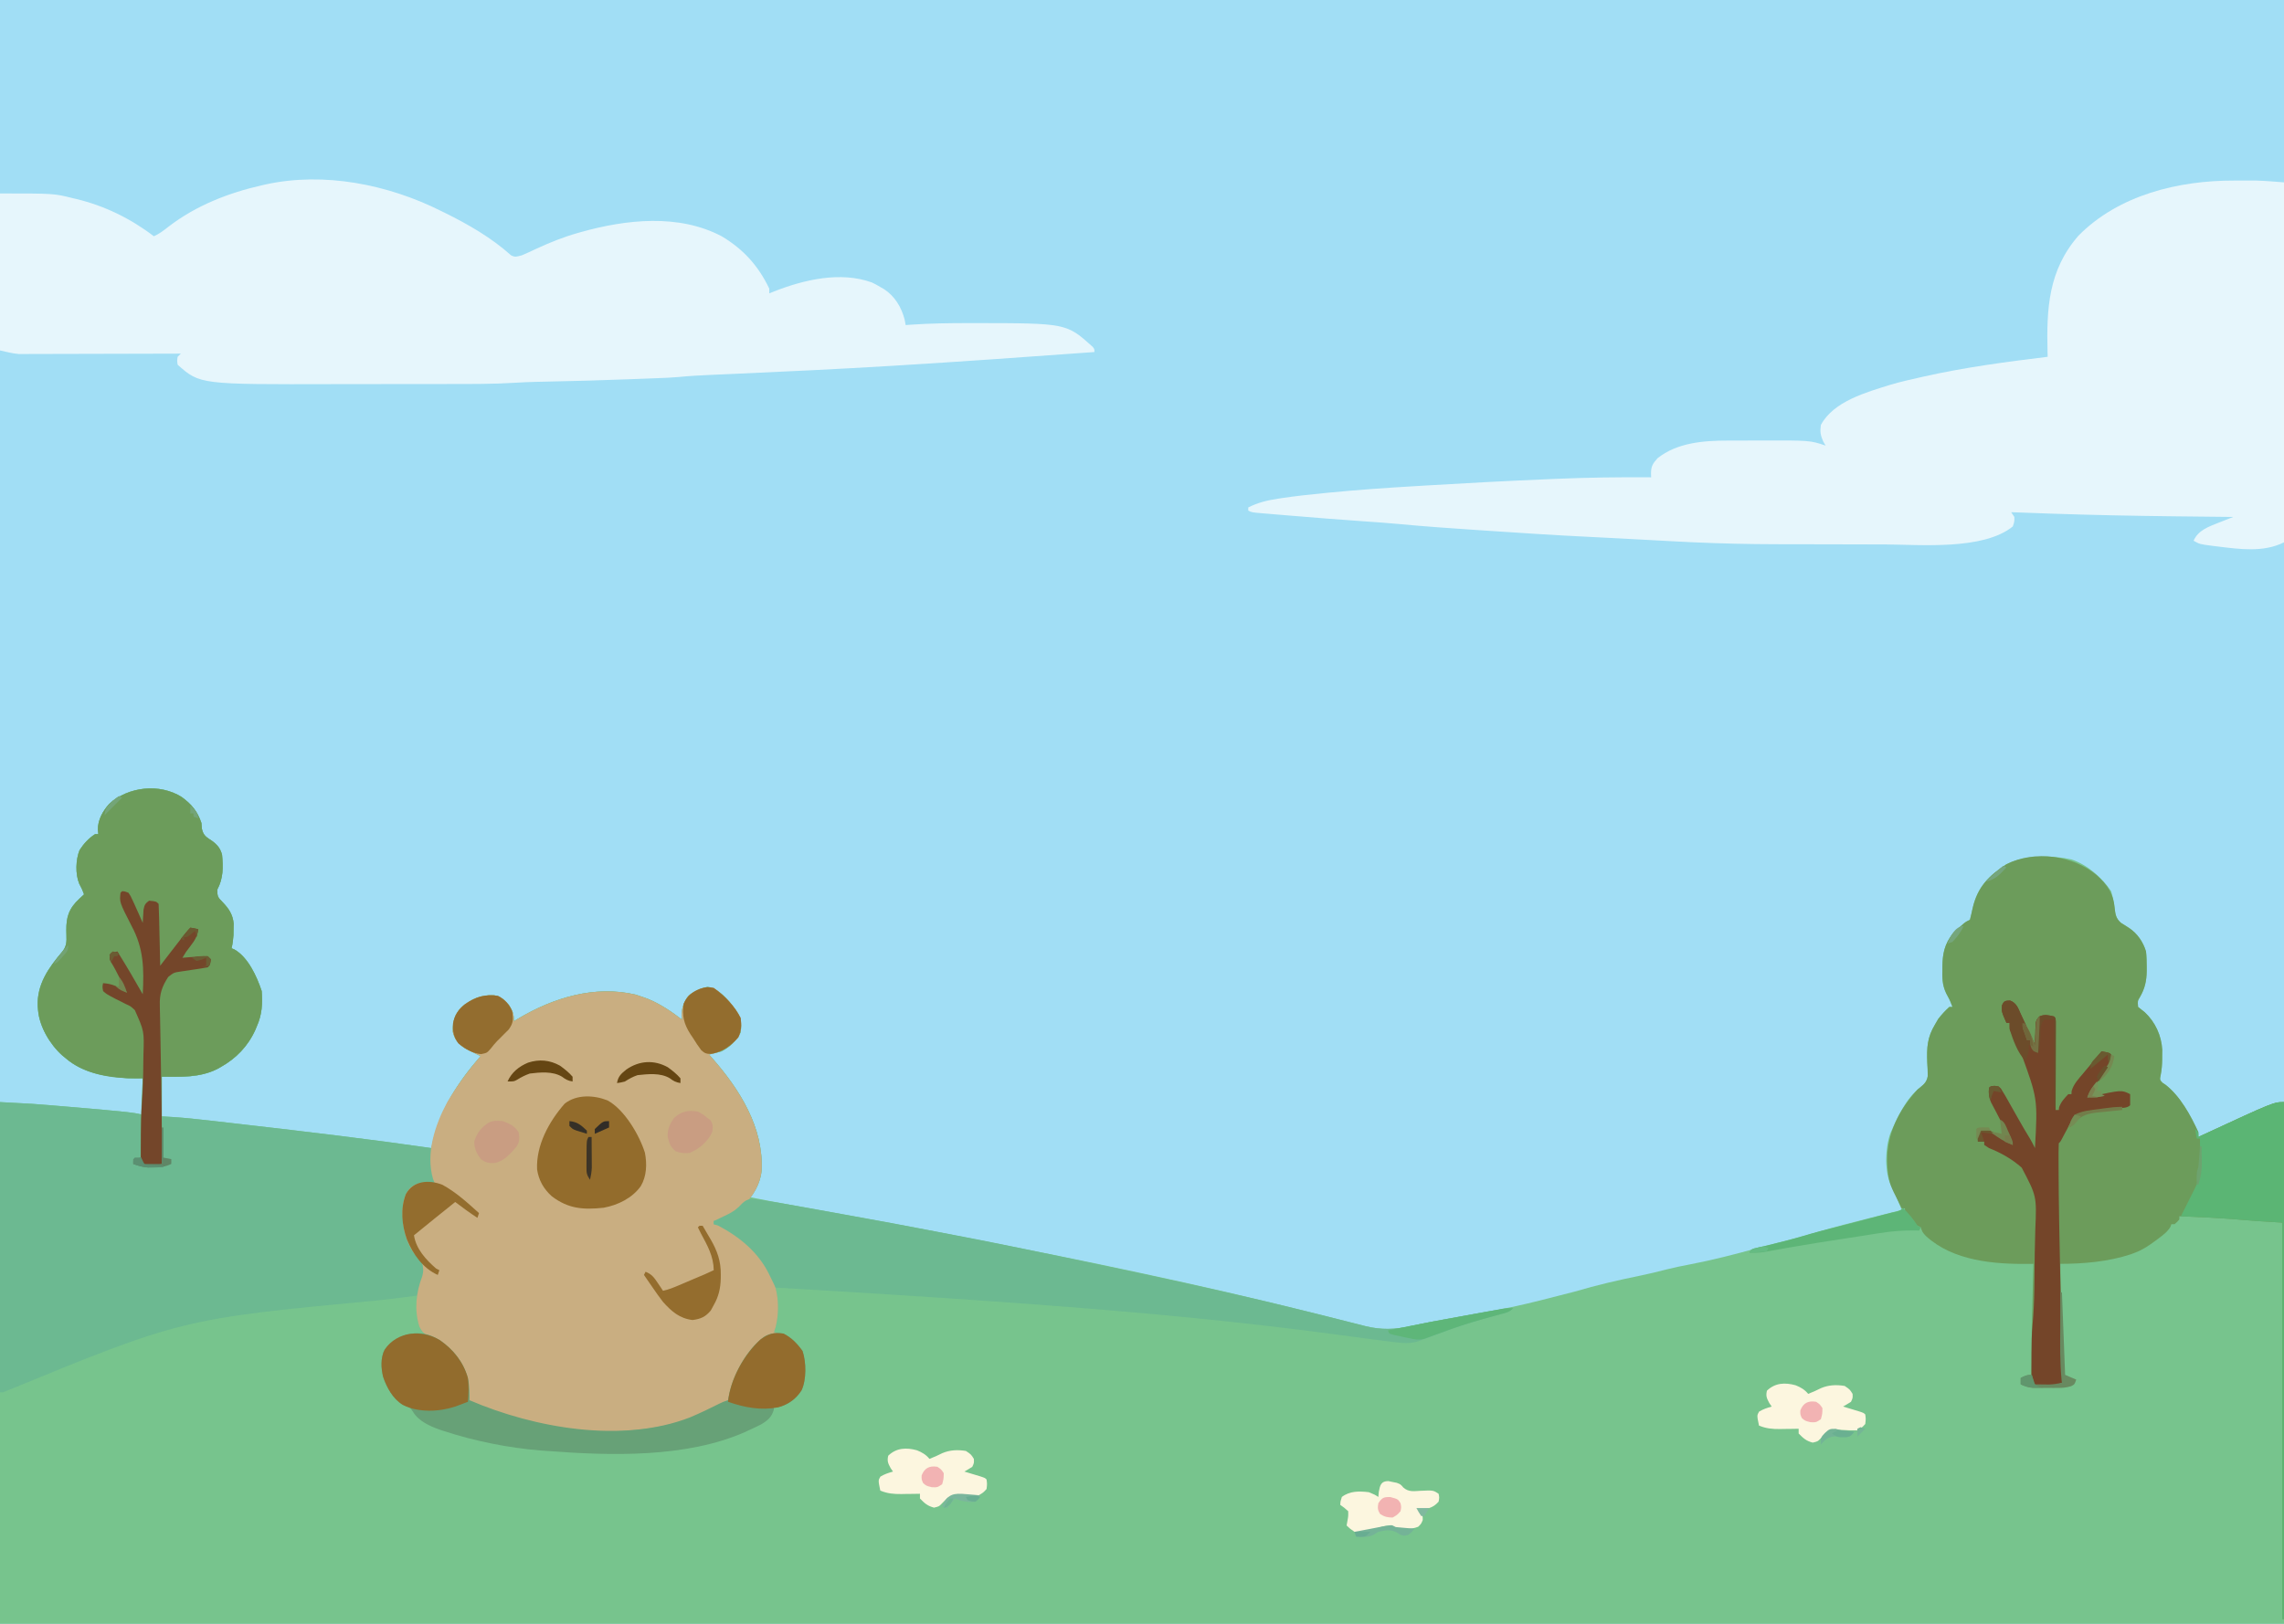 <?xml version="1.0" encoding="UTF-8"?>
<svg version="1.1" xmlns="http://www.w3.org/2000/svg" width="1440" height="1024">
<path d="M0 0 C475.2 0 950.4 0 1440 0 C1440 337.92 1440 675.84 1440 1024 C964.8 1024 489.6 1024 0 1024 C0 686.08 0 348.16 0 0 Z " fill="#A1DEF5" transform="translate(0,0)"/>
<path d="M0 0 C6.154 4.454 10.003 9.128 12.422 16.371 C12.525 17.609 12.628 18.846 12.734 20.121 C13.671 24.548 15.819 25.393 19.41 27.875 C22.605 30.251 24.404 32.576 25.422 36.371 C26.188 44.341 26.218 51.254 22.422 58.371 C22.422 62.901 22.764 63.184 25.734 66.246 C29.694 70.347 32.203 74.057 32.75 79.844 C32.724 81.028 32.698 82.213 32.672 83.434 C32.656 84.621 32.641 85.808 32.625 87.031 C32.449 89.92 32.081 92.56 31.422 95.371 C32.002 95.611 32.582 95.851 33.18 96.098 C41.909 101.055 47.37 113.216 50.422 122.371 C50.991 130.27 50.646 137.113 47.422 144.371 C46.929 145.57 46.929 145.57 46.426 146.793 C41.806 157.087 34.243 164.911 24.422 170.371 C23.726 170.76 23.03 171.15 22.312 171.551 C11.424 176.995 -0.717 176.593 -12.578 176.371 C-12.578 184.621 -12.578 192.871 -12.578 201.371 C-10.409 201.503 -8.239 201.635 -6.004 201.771 C1.769 202.274 9.493 203.078 17.23 203.973 C18.626 204.132 20.021 204.29 21.416 204.449 C25.129 204.872 28.842 205.3 32.555 205.73 C34.878 205.998 37.201 206.265 39.524 206.532 C78.872 211.055 118.219 215.71 157.422 221.371 C157.604 220.522 157.787 219.673 157.975 218.798 C162.735 197.311 174.062 179.835 188.422 163.371 C187.084 162.718 187.084 162.718 185.719 162.051 C184.548 161.455 183.378 160.86 182.172 160.246 C181.012 159.666 179.852 159.086 178.656 158.488 C174.439 155.727 171.987 152.856 170.855 147.879 C170.866 141.523 172.027 137.089 176.422 132.371 C182.912 127.154 188.268 124.884 196.625 124.961 C201.162 125.626 203.623 127.862 206.422 131.371 C208.786 135.184 209.422 136.845 209.422 141.371 C210.258 140.863 211.095 140.355 211.957 139.832 C234.135 126.62 260.313 118.475 286.234 124.621 C287.978 125.159 289.71 125.739 291.422 126.371 C292.19 126.65 292.958 126.928 293.75 127.215 C301.583 130.392 308.737 135.245 315.422 140.371 C315.339 139.381 315.257 138.391 315.172 137.371 C315.191 132.737 316.754 129.124 319.422 125.371 C323.323 122.266 326.616 120.74 331.484 119.746 C339.182 120.968 344.418 127.827 348.984 133.809 C352.481 138.712 353.124 142.36 352.422 148.371 C349.908 153.712 345.58 157.573 340.422 160.371 C337.771 161.167 335.128 161.771 332.422 162.371 C333.112 163.147 333.801 163.923 334.512 164.723 C351.792 184.462 366.856 208.301 365.614 235.378 C364.986 241.885 362.335 247.27 358.422 252.371 C367.148 254.165 375.909 255.75 384.676 257.332 C387.451 257.833 390.226 258.335 393 258.838 C400.886 260.266 408.771 261.693 416.658 263.117 C440.53 267.428 464.378 271.837 488.177 276.535 C492.398 277.367 496.621 278.192 500.844 279.016 C571.489 292.815 642.095 307.484 711.924 324.996 C715.6 325.918 719.277 326.835 722.955 327.752 C727.644 328.922 732.328 330.11 737.01 331.31 C739.142 331.845 741.274 332.38 743.406 332.914 C744.359 333.163 745.312 333.413 746.294 333.67 C756.105 336.096 764.979 335.823 774.785 333.609 C776.536 333.237 778.286 332.867 780.038 332.499 C780.927 332.31 781.817 332.121 782.733 331.926 C787.087 331.027 791.462 330.25 795.84 329.477 C797.61 329.161 799.38 328.846 801.15 328.531 C802.041 328.372 802.932 328.214 803.851 328.051 C841.441 321.365 841.441 321.365 878.387 311.844 C891.994 307.794 905.869 304.599 919.775 301.767 C925.222 300.651 930.593 299.332 935.974 297.932 C940.926 296.675 945.905 295.674 950.923 294.717 C965.378 291.96 979.489 288.274 993.676 284.385 C1000.715 282.479 1007.784 280.685 1014.853 278.893 C1020.709 277.392 1026.514 275.763 1032.305 274.027 C1042.785 270.899 1053.383 268.24 1063.984 265.559 C1065.979 265.052 1067.973 264.545 1069.967 264.037 C1074.784 262.812 1079.603 261.59 1084.422 260.371 C1083.627 258.437 1082.83 256.503 1082.031 254.57 C1081.587 253.494 1081.144 252.417 1080.687 251.307 C1079.439 248.282 1079.439 248.282 1077.672 245.184 C1073.504 235.806 1073.913 221.585 1077.254 212.062 C1081.629 201.982 1087.105 190.028 1095.997 183.153 C1098.688 180.946 1100.246 179.447 1100.821 175.93 C1100.833 173.017 1100.686 170.152 1100.484 167.246 C1100.15 157.985 1100.522 151.453 1105.422 143.371 C1106.082 142.237 1106.742 141.102 1107.422 139.934 C1109.583 137.165 1111.804 134.714 1114.422 132.371 C1115.082 132.371 1115.742 132.371 1116.422 132.371 C1115.554 130.058 1114.684 127.82 1113.438 125.682 C1110.273 120.157 1109.867 115.596 1110.047 109.309 C1110.048 108.449 1110.049 107.59 1110.051 106.705 C1110.159 98.861 1111.413 92.665 1116.422 86.371 C1123.93 79.117 1123.93 79.117 1127.422 77.371 C1128.077 74.871 1128.64 72.397 1129.172 69.871 C1132.303 56.627 1139.23 49.674 1150.422 42.371 C1161.885 36.567 1179.04 36.566 1191.484 39.371 C1201.344 42.653 1210.69 50.774 1216.422 59.371 C1217.411 62.894 1218.321 66.223 1218.641 69.871 C1219.087 73.938 1219.425 76.481 1222.562 79.281 C1224.315 80.433 1226.087 81.557 1227.875 82.652 C1233.055 86.148 1236.609 91.419 1238.422 97.371 C1238.783 100.582 1238.85 103.767 1238.859 106.996 C1238.865 108.333 1238.865 108.333 1238.871 109.697 C1238.761 115.989 1237.735 120.769 1234.516 126.277 C1233.113 128.568 1233.113 128.568 1233.422 132.371 C1234.814 133.492 1236.211 134.607 1237.629 135.695 C1244.237 141.871 1248.129 150.362 1248.652 159.309 C1248.648 160.663 1248.634 162.017 1248.609 163.371 C1248.609 164.044 1248.608 164.717 1248.607 165.41 C1248.578 168.781 1248.329 171.858 1247.699 175.176 C1247.067 178.312 1247.067 178.312 1248.758 180.129 C1249.431 180.58 1250.104 181.031 1250.797 181.496 C1260.017 188.705 1266.619 200.778 1271.422 211.371 C1271.422 212.361 1271.422 213.351 1271.422 214.371 C1272.322 213.953 1273.222 213.536 1274.15 213.105 C1318.909 192.371 1318.909 192.371 1325.422 192.371 C1325.422 300.941 1325.422 409.511 1325.422 521.371 C850.222 521.371 375.022 521.371 -114.578 521.371 C-114.578 412.801 -114.578 304.231 -114.578 192.371 C-92.698 193.523 -92.698 193.523 -83.891 194.273 C-82.897 194.356 -81.904 194.439 -80.88 194.524 C-78.814 194.696 -76.747 194.87 -74.681 195.046 C-71.582 195.308 -68.482 195.566 -65.383 195.822 C-55.857 196.618 -46.337 197.458 -36.828 198.438 C-36.048 198.517 -35.268 198.596 -34.464 198.677 C-31.062 199.038 -27.906 199.539 -24.578 200.371 C-24.578 192.781 -24.578 185.191 -24.578 177.371 C-27.548 177.371 -30.518 177.371 -33.578 177.371 C-48.101 176.262 -62.332 174.248 -73.578 164.371 C-74.452 163.654 -74.452 163.654 -75.344 162.922 C-83.076 156.008 -89.721 144.813 -90.578 134.371 C-90.681 133.157 -90.681 133.157 -90.785 131.918 C-91.353 118.213 -84.08 107.762 -75.469 97.754 C-72.546 94.07 -72.529 91.4 -72.695 86.824 C-72.971 78.444 -72.479 72.706 -66.754 66.344 C-65.075 64.624 -63.365 62.977 -61.578 61.371 C-62.896 57.928 -62.896 57.928 -64.617 54.68 C-67.149 48.597 -66.854 39.55 -64.41 33.461 C-61.771 29.397 -58.689 25.998 -54.578 23.371 C-53.918 23.371 -53.258 23.371 -52.578 23.371 C-52.733 21.948 -52.733 21.948 -52.891 20.496 C-52.853 14.29 -49.782 8.793 -45.676 4.281 C-33.673 -6.616 -13.915 -8.792 0 0 Z " fill="#77C48D" transform="translate(114.578,502.629)"/>
<path d="M0 0 C6.154 4.454 10.003 9.128 12.422 16.371 C12.525 17.609 12.628 18.846 12.734 20.121 C13.671 24.548 15.819 25.393 19.41 27.875 C22.605 30.251 24.404 32.576 25.422 36.371 C26.188 44.341 26.218 51.254 22.422 58.371 C22.422 62.901 22.764 63.184 25.734 66.246 C29.694 70.347 32.203 74.057 32.75 79.844 C32.724 81.028 32.698 82.213 32.672 83.434 C32.656 84.621 32.641 85.808 32.625 87.031 C32.449 89.92 32.081 92.56 31.422 95.371 C32.002 95.611 32.582 95.851 33.18 96.098 C41.909 101.055 47.37 113.216 50.422 122.371 C50.991 130.27 50.646 137.113 47.422 144.371 C46.929 145.57 46.929 145.57 46.426 146.793 C41.806 157.087 34.243 164.911 24.422 170.371 C23.726 170.76 23.03 171.15 22.312 171.551 C11.424 176.995 -0.717 176.593 -12.578 176.371 C-12.578 184.621 -12.578 192.871 -12.578 201.371 C-10.409 201.503 -8.239 201.635 -6.004 201.771 C1.769 202.274 9.493 203.078 17.23 203.973 C18.626 204.132 20.021 204.29 21.416 204.449 C25.129 204.872 28.842 205.3 32.555 205.73 C34.878 205.998 37.201 206.265 39.524 206.532 C78.872 211.055 118.219 215.71 157.422 221.371 C157.604 220.522 157.787 219.673 157.975 218.798 C162.735 197.311 174.062 179.835 188.422 163.371 C187.084 162.718 187.084 162.718 185.719 162.051 C184.548 161.455 183.378 160.86 182.172 160.246 C181.012 159.666 179.852 159.086 178.656 158.488 C174.439 155.727 171.987 152.856 170.855 147.879 C170.866 141.523 172.027 137.089 176.422 132.371 C182.912 127.154 188.268 124.884 196.625 124.961 C201.162 125.626 203.623 127.862 206.422 131.371 C208.786 135.184 209.422 136.845 209.422 141.371 C210.258 140.863 211.095 140.355 211.957 139.832 C234.135 126.62 260.313 118.475 286.234 124.621 C287.978 125.159 289.71 125.739 291.422 126.371 C292.19 126.65 292.958 126.928 293.75 127.215 C301.583 130.392 308.737 135.245 315.422 140.371 C315.339 139.381 315.257 138.391 315.172 137.371 C315.191 132.737 316.754 129.124 319.422 125.371 C323.323 122.266 326.616 120.74 331.484 119.746 C339.182 120.968 344.418 127.827 348.984 133.809 C352.481 138.712 353.124 142.36 352.422 148.371 C349.908 153.712 345.58 157.573 340.422 160.371 C337.771 161.167 335.128 161.771 332.422 162.371 C333.112 163.147 333.801 163.923 334.512 164.723 C351.802 184.473 366.863 208.31 365.597 235.4 C364.835 243.989 360.405 251.354 354.422 257.371 C342.146 267.371 342.146 267.371 335.422 267.371 C335.422 268.031 335.422 268.691 335.422 269.371 C336.13 269.464 336.837 269.557 337.566 269.652 C350.654 272.947 362.66 286.245 369.422 297.371 C375.916 308.466 377.556 321.835 374.422 334.371 C374.092 335.361 373.762 336.351 373.422 337.371 C374.412 337.701 375.402 338.031 376.422 338.371 C375.534 338.626 375.534 338.626 374.629 338.887 C373.839 339.129 373.049 339.371 372.234 339.621 C371.457 339.853 370.68 340.085 369.879 340.324 C364.181 342.752 360.886 347.015 357.547 352.059 C356.902 353.026 356.902 353.026 356.244 354.013 C350.996 362.189 347.486 371.179 344.422 380.371 C341.859 381.962 339.35 383.377 336.672 384.746 C335.901 385.145 335.129 385.543 334.334 385.954 C322.994 391.719 312.007 395.359 299.422 397.371 C298.162 397.577 296.903 397.784 295.605 397.996 C261.265 403.083 210.178 400.209 180.422 380.371 C180.156 377.605 180.156 377.605 180.172 374.121 C179.666 364.285 175.859 355.72 169.172 348.371 C165.507 345.081 161.243 342.86 156.875 340.633 C153.178 338.731 151.129 337.546 149.734 333.621 C147.752 327.312 148.216 320.906 148.422 314.371 C147.17 314.549 147.17 314.549 145.892 314.729 C138.384 315.764 130.874 316.67 123.336 317.449 C0.178 329.05 0.178 329.05 -112.578 375.371 C-113.238 375.371 -113.898 375.371 -114.578 375.371 C-114.578 314.981 -114.578 254.591 -114.578 192.371 C-92.698 193.523 -92.698 193.523 -83.891 194.273 C-82.897 194.356 -81.904 194.439 -80.88 194.524 C-78.814 194.696 -76.747 194.87 -74.681 195.046 C-71.582 195.308 -68.482 195.566 -65.383 195.822 C-55.857 196.618 -46.337 197.458 -36.828 198.438 C-36.048 198.517 -35.268 198.596 -34.464 198.677 C-31.062 199.038 -27.906 199.539 -24.578 200.371 C-24.578 192.781 -24.578 185.191 -24.578 177.371 C-27.548 177.371 -30.518 177.371 -33.578 177.371 C-48.101 176.262 -62.332 174.248 -73.578 164.371 C-74.452 163.654 -74.452 163.654 -75.344 162.922 C-83.076 156.008 -89.721 144.813 -90.578 134.371 C-90.681 133.157 -90.681 133.157 -90.785 131.918 C-91.353 118.213 -84.08 107.762 -75.469 97.754 C-72.546 94.07 -72.529 91.4 -72.695 86.824 C-72.971 78.444 -72.479 72.706 -66.754 66.344 C-65.075 64.624 -63.365 62.977 -61.578 61.371 C-62.896 57.928 -62.896 57.928 -64.617 54.68 C-67.149 48.597 -66.854 39.55 -64.41 33.461 C-61.771 29.397 -58.689 25.998 -54.578 23.371 C-53.918 23.371 -53.258 23.371 -52.578 23.371 C-52.733 21.948 -52.733 21.948 -52.891 20.496 C-52.853 14.29 -49.782 8.793 -45.676 4.281 C-33.673 -6.616 -13.915 -8.792 0 0 Z " fill="#6CB991" transform="translate(114.578,502.629)"/>
<path d="M0 0 C2.095 0.005 4.19 0 6.285 -0.006 C7.66 -0.006 9.035 -0.004 10.41 -0.002 C11.625 -0.001 12.841 -0 14.093 0.001 C19.859 0.176 25.611 0.688 31.363 1.13 C31.363 76.04 31.363 150.95 31.363 228.13 C18.388 234.618 3.563 232.473 -10.449 230.755 C-11.493 230.629 -12.537 230.503 -13.613 230.374 C-21.773 229.302 -21.773 229.302 -25.637 227.13 C-22.781 220.527 -16.198 218.272 -9.882 215.767 C-9.207 215.503 -8.532 215.238 -7.836 214.966 C-7.142 214.692 -6.449 214.418 -5.734 214.135 C-4.036 213.464 -2.336 212.797 -0.637 212.13 C-1.476 212.122 -2.316 212.114 -3.181 212.106 C-14.041 212 -24.901 211.882 -35.762 211.755 C-36.635 211.745 -37.508 211.735 -38.408 211.725 C-63.786 211.426 -89.147 210.935 -114.512 210.068 C-115.186 210.045 -115.861 210.022 -116.556 209.998 C-124.583 209.722 -132.61 209.434 -140.637 209.13 C-139.977 210.12 -139.317 211.11 -138.637 212.13 C-138.574 215.068 -138.574 215.068 -139.637 218.13 C-158.292 233.232 -197.751 229.577 -220.305 229.458 C-222.932 229.455 -225.56 229.454 -228.188 229.453 C-233.639 229.449 -239.09 229.434 -244.541 229.412 C-251.445 229.383 -258.349 229.372 -265.253 229.368 C-271.958 229.363 -278.662 229.348 -285.367 229.333 C-286.601 229.332 -287.834 229.33 -289.105 229.328 C-306.302 229.294 -323.457 228.895 -340.637 228.13 C-341.389 228.097 -342.141 228.063 -342.916 228.029 C-346.748 227.855 -350.577 227.657 -354.406 227.447 C-355.529 227.387 -356.651 227.328 -357.807 227.266 C-361.355 227.077 -364.902 226.885 -368.449 226.693 C-372.258 226.488 -376.067 226.284 -379.876 226.079 C-382.381 225.945 -384.887 225.81 -387.392 225.675 C-393.986 225.321 -400.58 224.98 -407.176 224.666 C-428.514 223.638 -449.825 222.231 -471.139 220.798 C-473.602 220.633 -476.064 220.468 -478.527 220.304 C-494.646 219.226 -510.749 218.101 -526.833 216.573 C-533.926 215.905 -541.032 215.42 -548.139 214.926 C-563.9 213.823 -579.651 212.595 -595.395 211.272 C-597.51 211.095 -599.625 210.919 -601.741 210.744 C-604.695 210.499 -607.648 210.249 -610.602 209.998 C-611.489 209.925 -612.377 209.852 -613.291 209.777 C-619.407 209.245 -619.407 209.245 -621.637 208.13 C-621.637 207.47 -621.637 206.81 -621.637 206.13 C-615.593 203.069 -609.566 201.613 -602.924 200.62 C-602.092 200.493 -601.261 200.366 -600.404 200.235 C-591.582 198.919 -582.732 197.962 -573.855 197.103 C-573.004 197.019 -572.152 196.935 -571.275 196.849 C-553.089 195.065 -534.884 193.794 -516.645 192.717 C-514.079 192.564 -511.513 192.41 -508.947 192.254 C-484.254 190.761 -459.554 189.467 -434.839 188.415 C-432.624 188.32 -430.409 188.223 -428.194 188.126 C-407.997 187.249 -387.85 186.973 -367.637 187.13 C-367.665 186.202 -367.693 185.274 -367.723 184.318 C-367.605 179.955 -366.515 178.419 -363.637 175.13 C-351.277 165.252 -334.595 163.979 -319.367 163.962 C-317.754 163.957 -317.754 163.957 -316.108 163.952 C-313.834 163.947 -311.561 163.945 -309.287 163.945 C-305.873 163.943 -302.459 163.925 -299.045 163.906 C-267.552 163.825 -267.552 163.825 -257.637 167.13 C-258.132 166.285 -258.627 165.439 -259.137 164.568 C-260.865 160.607 -261.237 158.408 -260.637 154.13 C-252.599 139.127 -231.849 133.489 -216.675 128.739 C-210.568 126.916 -204.353 125.523 -198.137 124.13 C-197.009 123.875 -197.009 123.875 -195.859 123.615 C-170.048 117.794 -143.88 114.34 -117.637 111.13 C-117.663 110.2 -117.689 109.269 -117.716 108.311 C-118.389 80.736 -117.258 56.605 -98.215 34.744 C-72.863 9.046 -35.116 -0.106 0 0 Z " fill="#E6F6FC" transform="translate(1408.637,113.87)"/>
<path d="M0 0 C0.762 0.374 1.524 0.747 2.309 1.132 C17.132 8.44 31.833 16.887 44.176 27.988 C46.764 29.424 48.177 28.724 51 28 C52.465 27.418 53.912 26.786 55.336 26.109 C56.145 25.732 56.954 25.355 57.787 24.966 C59.068 24.364 59.068 24.364 60.375 23.75 C68.781 19.899 77.092 16.533 86 14 C86.757 13.784 87.515 13.567 88.295 13.344 C116.777 5.368 149.884 1.694 177 16 C190.665 24.131 200.16 34.667 207 49 C207 49.99 207 50.98 207 52 C207.993 51.602 208.985 51.203 210.008 50.793 C228.798 43.387 251.936 37.955 271.688 45.125 C274.547 46.527 274.547 46.527 277 48 C278.152 48.652 278.152 48.652 279.328 49.316 C286.17 53.764 290.376 60.794 292.375 68.625 C292.581 69.739 292.788 70.853 293 72 C293.878 71.931 294.756 71.861 295.661 71.79 C308.064 70.905 320.443 70.757 332.875 70.75 C333.959 70.749 335.043 70.749 336.16 70.748 C394.317 70.805 394.317 70.805 410.695 85.523 C412 87 412 87 412 89 C369.867 92.065 327.73 95.071 285.562 97.625 C284.727 97.676 283.891 97.726 283.031 97.778 C250.476 99.745 217.904 101.309 185.323 102.745 C183.554 102.823 181.786 102.902 180.018 102.98 C176.759 103.125 173.499 103.266 170.239 103.404 C163.317 103.705 156.428 104.095 149.53 104.774 C145.037 105.175 140.535 105.332 136.027 105.5 C134.489 105.56 134.489 105.56 132.92 105.622 C129.593 105.751 126.265 105.876 122.938 106 C121.795 106.044 120.653 106.087 119.476 106.132 C101.273 106.825 83.069 107.365 64.856 107.697 C63.984 107.716 63.113 107.734 62.215 107.754 C61.536 107.768 60.858 107.782 60.159 107.797 C55.726 107.901 51.312 108.085 46.888 108.369 C33.097 109.229 19.301 109.164 5.488 109.168 C4.131 109.169 2.774 109.171 1.416 109.173 C-5.701 109.182 -12.818 109.186 -19.936 109.185 C-26.466 109.185 -32.997 109.195 -39.527 109.211 C-45.216 109.224 -50.906 109.229 -56.595 109.229 C-59.956 109.229 -63.317 109.232 -66.677 109.242 C-151.943 109.47 -151.943 109.47 -166 97 C-166.375 94.438 -166.375 94.438 -166 92 C-165.34 91.34 -164.68 90.68 -164 90 C-165.295 90.004 -166.591 90.009 -167.926 90.013 C-180.152 90.054 -192.378 90.084 -204.605 90.104 C-210.89 90.114 -217.175 90.128 -223.46 90.151 C-229.529 90.173 -235.598 90.185 -241.667 90.19 C-243.979 90.193 -246.291 90.201 -248.603 90.211 C-251.849 90.226 -255.094 90.228 -258.34 90.227 C-259.289 90.234 -260.239 90.241 -261.217 90.249 C-262.561 90.245 -262.561 90.245 -263.932 90.241 C-264.698 90.242 -265.464 90.244 -266.253 90.246 C-270.224 89.89 -274.108 88.865 -278 88 C-278 55.33 -278 22.66 -278 -11 C-243.902 -11 -243.902 -11 -232 -8 C-231.337 -7.844 -230.675 -7.689 -229.992 -7.528 C-212.197 -3.291 -195.488 4.872 -181 16 C-177.496 14.436 -174.751 12.314 -171.75 9.938 C-154.327 -3.434 -134.035 -11.356 -112.75 -16.188 C-112.017 -16.355 -111.285 -16.522 -110.53 -16.694 C-73.599 -24.76 -33.36 -16.695 0 0 Z " fill="#E6F6FC" transform="translate(278,133)"/>
<path d="M0 0 C6.869 4.804 13.223 11.446 17 19 C17.55 23.509 17.449 27.046 15.5 31.188 C9.942 37.44 5.097 40.204 -3 42 C-2.31 42.776 -1.621 43.552 -0.91 44.352 C16.38 64.102 31.441 87.939 30.175 115.029 C29.413 123.618 24.983 130.983 19 137 C6.724 147 6.724 147 0 147 C0 147.66 0 148.32 0 149 C0.708 149.093 1.415 149.186 2.145 149.281 C15.232 152.576 27.238 165.874 34 177 C40.494 188.095 42.134 201.464 39 214 C38.67 214.99 38.34 215.98 38 217 C38.99 217.33 39.98 217.66 41 218 C40.408 218.17 39.817 218.34 39.207 218.516 C38.417 218.758 37.627 219 36.812 219.25 C36.035 219.482 35.258 219.714 34.457 219.953 C28.759 222.381 25.464 226.644 22.125 231.688 C21.695 232.332 21.265 232.977 20.823 233.642 C15.574 241.818 12.064 250.808 9 260 C6.437 261.591 3.929 263.006 1.25 264.375 C0.479 264.773 -0.293 265.172 -1.087 265.583 C-12.428 271.348 -23.415 274.988 -36 277 C-37.889 277.309 -37.889 277.309 -39.816 277.625 C-74.157 282.712 -125.244 279.837 -155 260 C-155.266 257.234 -155.266 257.234 -155.25 253.75 C-155.755 243.914 -159.563 235.349 -166.25 228 C-169.915 224.71 -174.179 222.489 -178.547 220.262 C-182.399 218.28 -183.809 217.411 -185.688 213.375 C-188.881 202.811 -187.69 192.012 -183.777 181.867 C-182.856 178.468 -183.053 176.377 -184 173 C-185.185 171.264 -185.185 171.264 -186.75 169.875 C-194.293 161.714 -196.368 150.584 -196.207 139.816 C-195.835 134.75 -194.93 130.29 -191.594 126.332 C-187.311 122.726 -183.403 122.539 -177.941 122.824 C-177.301 122.882 -176.66 122.94 -176 123 C-176.324 122.166 -176.647 121.332 -176.98 120.473 C-181.726 104.309 -175.687 86.255 -168 72 C-161.914 61.684 -154.871 52.023 -147 43 C-147.892 42.564 -148.784 42.129 -149.703 41.68 C-150.874 41.084 -152.044 40.489 -153.25 39.875 C-154.41 39.295 -155.57 38.715 -156.766 38.117 C-160.983 35.356 -163.435 32.485 -164.566 27.508 C-164.556 21.151 -163.395 16.718 -159 12 C-152.51 6.783 -147.154 4.512 -138.797 4.59 C-134.26 5.255 -131.799 7.491 -129 11 C-126.636 14.813 -126 16.474 -126 21 C-125.163 20.492 -124.327 19.984 -123.465 19.461 C-101.287 6.249 -75.109 -1.896 -49.188 4.25 C-47.444 4.788 -45.712 5.368 -44 6 C-43.232 6.278 -42.463 6.557 -41.672 6.844 C-33.839 10.021 -26.685 14.873 -20 20 C-20.082 19.01 -20.165 18.02 -20.25 17 C-20.231 12.366 -18.668 8.753 -16 5 C-10.921 0.958 -6.508 -1.033 0 0 Z " fill="#C9AE81" transform="translate(450,623)"/>
<path d="M0 0 C6.612 5.994 10.42 11.369 11.219 20.5 C11.665 24.567 12.003 27.11 15.141 29.91 C16.893 31.062 18.665 32.186 20.453 33.281 C25.634 36.777 29.187 42.048 31 48 C31.361 51.211 31.428 54.395 31.438 57.625 C31.441 58.516 31.445 59.408 31.449 60.326 C31.339 66.618 30.313 71.398 27.094 76.906 C25.691 79.197 25.691 79.197 26 83 C27.392 84.121 28.789 85.236 30.207 86.324 C36.815 92.5 40.707 100.991 41.23 109.938 C41.227 111.292 41.212 112.646 41.188 114 C41.187 115.009 41.187 115.009 41.186 116.039 C41.156 119.409 40.908 122.487 40.277 125.805 C39.645 128.941 39.645 128.941 41.336 130.758 C42.009 131.209 42.682 131.66 43.375 132.125 C52.595 139.333 59.198 151.407 64 162 C64 162.99 64 163.98 64 165 C64.9 164.582 65.8 164.165 66.728 163.734 C111.488 143 111.488 143 118 143 C118 250.58 118 358.16 118 469 C117.67 469 117.34 469 117 469 C117 386.5 117 304 117 219 C111.72 218.67 106.44 218.34 101 218 C96.812 217.675 92.624 217.342 88.438 217 C76.301 216.033 64.166 215.43 52 215 C52 215.66 52 216.32 52 217 C50.625 218.625 50.625 218.625 49 220 C48.34 220 47.68 220 47 220 C46.796 220.557 46.593 221.114 46.383 221.688 C44.478 224.874 41.804 226.813 38.875 229 C38.284 229.444 37.693 229.888 37.084 230.346 C32.905 233.435 28.903 236.193 24 238 C23.114 238.334 22.229 238.668 21.316 239.012 C7.3 243.627 -8.312 245 -23 245 C-22.67 269.75 -22.34 294.5 -22 320 C-26.473 321.789 -28.573 322.273 -33.188 322.25 C-34.233 322.255 -35.278 322.26 -36.355 322.266 C-39 322 -39 322 -41 320 C-41.243 317.625 -41.243 317.625 -41.23 314.57 C-41.229 313.403 -41.228 312.235 -41.227 311.031 C-41.214 309.742 -41.201 308.453 -41.188 307.125 C-41.181 305.778 -41.174 304.431 -41.168 303.084 C-41.047 283.72 -40.501 264.357 -40 245 C-40.723 245.015 -41.447 245.029 -42.192 245.044 C-64.741 245.298 -90.454 243.31 -107.805 227.434 C-110 225 -110 225 -111 222 C-112.331 221.329 -113.665 220.663 -115 220 C-116.703 218.125 -116.703 218.125 -118.25 216 C-118.771 215.299 -119.292 214.597 -119.828 213.875 C-121 212 -121 212 -121 210 C-121.66 210 -122.32 210 -123 210 C-124.33 207.362 -125.639 204.716 -126.938 202.062 C-127.311 201.327 -127.684 200.592 -128.068 199.834 C-130.644 194.52 -131.729 189.885 -132 184 C-132.067 182.815 -132.134 181.631 -132.203 180.41 C-132.448 162.894 -124.722 147.814 -113 135 C-112.48 134.598 -111.961 134.196 -111.425 133.782 C-108.734 131.575 -107.176 130.076 -106.601 126.559 C-106.589 123.646 -106.736 120.781 -106.938 117.875 C-107.272 108.613 -106.9 102.082 -102 94 C-101.34 92.866 -100.68 91.731 -100 90.562 C-97.839 87.794 -95.618 85.342 -93 83 C-92.34 83 -91.68 83 -91 83 C-91.867 80.687 -92.738 78.449 -93.984 76.311 C-97.149 70.786 -97.555 66.225 -97.375 59.938 C-97.374 59.078 -97.372 58.219 -97.371 57.334 C-97.263 49.49 -96.009 43.294 -91 37 C-83.491 29.746 -83.491 29.746 -80 28 C-79.345 25.5 -78.782 23.026 -78.25 20.5 C-75.119 7.256 -68.192 0.303 -57 -7 C-39.107 -16.059 -14.879 -12.572 0 0 Z " fill="#6C9C5B" transform="translate(1322,552)"/>
<path d="M0 0 C6.154 4.454 10.003 9.128 12.422 16.371 C12.525 17.609 12.628 18.846 12.734 20.121 C13.671 24.548 15.819 25.393 19.41 27.875 C22.605 30.251 24.404 32.576 25.422 36.371 C26.188 44.341 26.218 51.254 22.422 58.371 C22.422 62.901 22.764 63.184 25.734 66.246 C29.694 70.347 32.203 74.057 32.75 79.844 C32.724 81.028 32.698 82.213 32.672 83.434 C32.656 84.621 32.641 85.808 32.625 87.031 C32.449 89.92 32.081 92.56 31.422 95.371 C32.002 95.611 32.582 95.851 33.18 96.098 C41.909 101.055 47.37 113.216 50.422 122.371 C50.991 130.27 50.646 137.113 47.422 144.371 C46.929 145.57 46.929 145.57 46.426 146.793 C41.806 157.087 34.243 164.911 24.422 170.371 C23.726 170.76 23.03 171.15 22.312 171.551 C11.335 177.04 -0.508 176.371 -12.578 176.371 C-12.578 194.521 -12.578 212.671 -12.578 231.371 C-16.501 232.679 -19.438 232.568 -23.578 232.371 C-25.578 230.371 -25.578 230.371 -25.821 227.755 C-25.817 226.655 -25.813 225.555 -25.809 224.422 C-25.807 223.191 -25.806 221.96 -25.805 220.692 C-25.792 219.356 -25.779 218.02 -25.766 216.684 C-25.759 215.329 -25.752 213.975 -25.746 212.621 C-25.67 200.857 -25.224 189.117 -24.578 177.371 C-26.485 177.41 -26.485 177.41 -28.43 177.449 C-44.267 177.437 -61.374 175.089 -73.578 164.371 C-74.161 163.893 -74.743 163.415 -75.344 162.922 C-83.076 156.008 -89.721 144.813 -90.578 134.371 C-90.646 133.562 -90.715 132.752 -90.785 131.918 C-91.353 118.213 -84.08 107.762 -75.469 97.754 C-72.546 94.07 -72.529 91.4 -72.695 86.824 C-72.971 78.444 -72.479 72.706 -66.754 66.344 C-65.075 64.624 -63.365 62.977 -61.578 61.371 C-62.896 57.928 -62.896 57.928 -64.617 54.68 C-67.149 48.597 -66.854 39.55 -64.41 33.461 C-61.771 29.397 -58.689 25.998 -54.578 23.371 C-53.918 23.371 -53.258 23.371 -52.578 23.371 C-52.733 21.948 -52.733 21.948 -52.891 20.496 C-52.853 14.29 -49.782 8.793 -45.676 4.281 C-33.673 -6.616 -13.915 -8.792 0 0 Z " fill="#6C9C5B" transform="translate(114.578,502.629)"/>
<path d="M0 0 C0.702 0.102 1.404 0.204 2.128 0.309 C4.372 0.643 6.611 1.005 8.849 1.376 C9.557 1.492 10.265 1.607 10.994 1.726 C16.193 2.584 21.376 3.516 26.56 4.458 C28.224 4.758 29.887 5.057 31.551 5.355 C35.019 5.979 38.486 6.605 41.953 7.234 C46.313 8.024 50.674 8.81 55.036 9.594 C73.453 12.904 91.853 16.281 110.219 19.866 C113.745 20.55 117.275 21.217 120.804 21.883 C142.957 26.071 165.036 30.622 187.099 35.251 C187.749 35.387 188.398 35.524 189.067 35.664 C243.239 47.029 297.421 58.474 351.115 71.943 C353.55 72.551 355.986 73.159 358.421 73.766 C363.096 74.933 367.766 76.118 372.433 77.314 C374.566 77.85 376.7 78.385 378.833 78.919 C379.787 79.169 380.74 79.418 381.722 79.675 C391.493 82.092 400.353 81.84 410.123 79.638 C411.869 79.267 413.616 78.898 415.364 78.53 C416.262 78.339 417.16 78.147 418.086 77.95 C422.736 76.984 427.405 76.127 432.076 75.271 C433.012 75.099 433.949 74.927 434.914 74.75 C436.811 74.403 438.709 74.057 440.607 73.711 C443.508 73.183 446.407 72.648 449.306 72.113 C451.188 71.769 453.069 71.426 454.951 71.083 C455.799 70.926 456.647 70.769 457.521 70.607 C463.278 69.568 469.021 68.879 474.849 68.376 C472.468 70.758 470.994 71.045 467.759 71.9 C466.682 72.193 465.604 72.486 464.494 72.789 C463.312 73.106 462.13 73.424 460.912 73.751 C452.381 76.084 443.984 78.607 435.662 81.607 C434.892 81.882 434.121 82.157 433.328 82.441 C429.546 83.797 425.777 85.179 422.019 86.602 C420.61 87.113 419.2 87.622 417.791 88.13 C416.571 88.587 415.35 89.044 414.094 89.515 C408.398 91.056 402.623 90.061 396.849 89.376 C395.776 89.249 394.702 89.122 393.596 88.99 C390.171 88.56 386.753 88.097 383.333 87.626 C381.349 87.359 379.365 87.092 377.38 86.826 C375.978 86.637 374.576 86.449 373.175 86.26 C293.553 75.527 213.571 67.162 9.849 55.376 C9.394 54.434 8.939 53.491 8.469 52.52 C7.853 51.261 7.236 50.002 6.619 48.743 C6.321 48.125 6.023 47.506 5.716 46.869 C-1.092 33.052 -12.722 23.497 -26.151 16.376 C-27.141 16.046 -28.131 15.716 -29.151 15.376 C-29.151 14.716 -29.151 14.056 -29.151 13.376 C-28.233 12.952 -27.315 12.528 -26.37 12.091 C-25.129 11.501 -23.889 10.909 -22.651 10.314 C-22.002 10.004 -21.354 9.695 -20.686 9.376 C-16.821 7.455 -14.155 5.597 -11.276 2.314 C-7.545 -1.217 -4.933 -0.741 0 0 Z " fill="#6CB991" transform="translate(479.151,756.624)"/>
<path d="M0 0 C8.841 6.159 15.859 14.972 17.996 25.814 C18.515 29.809 18.644 33.788 18.602 37.812 C59.509 55.37 114.824 65.263 157.531 48.677 C164.069 45.948 170.439 42.846 176.771 39.673 C178.602 38.812 178.602 38.812 181.602 37.812 C181.828 36.637 182.055 35.461 182.289 34.25 C184.795 21.35 193.907 5.12 204.664 -2.438 C208.846 -4.657 211.921 -4.867 216.602 -4.188 C221.654 -1.661 225.347 2.244 228.602 6.812 C230.915 13.753 231.12 24.793 227.977 31.562 C224.809 36.554 220.322 40.156 214.602 41.812 C213.282 41.812 211.962 41.812 210.602 41.812 C210.54 42.534 210.478 43.256 210.414 44 C209.108 48.521 206.416 50.754 202.398 53.098 C199.831 54.418 197.235 55.63 194.602 56.812 C193.886 57.152 193.171 57.491 192.434 57.84 C155.071 74.306 107.563 72.854 67.602 69.812 C66.289 69.725 64.977 69.637 63.625 69.547 C43.274 67.899 21.878 63.619 2.477 57.25 C1.291 56.866 1.291 56.866 0.081 56.474 C-6.198 54.256 -13.465 51.061 -16.961 45.188 C-18.603 42.475 -19.387 42.216 -22.211 41 C-28.757 37.985 -31.872 32.381 -34.773 26 C-36.967 20.01 -37.635 13.917 -35.773 7.738 C-32.866 1.756 -27.337 -0.846 -21.523 -3.5 C-13.159 -5.34 -7.379 -4.49 0 0 Z " fill="#67A177" transform="translate(277.398,845.188)"/>
<path d="M0 0 C3.974 1.549 4.968 4.714 6.625 8.398 C6.965 9.117 7.306 9.836 7.656 10.576 C8.665 12.717 9.647 14.868 10.625 17.023 C11.429 18.76 11.429 18.76 12.25 20.531 C13.394 23.021 14.52 25.516 15.625 28.023 C15.664 26.343 15.664 26.343 15.703 24.629 C15.759 23.156 15.817 21.684 15.875 20.211 C15.889 19.473 15.903 18.735 15.918 17.975 C16.164 12.538 16.164 12.538 18.441 9.996 C21.713 8.539 24.209 9.25 27.625 10.023 C28.625 11.023 28.625 11.023 28.745 13.346 C28.743 14.374 28.741 15.402 28.739 16.461 C28.738 17.622 28.738 18.783 28.738 19.98 C28.733 21.243 28.728 22.507 28.723 23.809 C28.721 25.095 28.72 26.381 28.718 27.705 C28.715 31.13 28.705 34.554 28.694 37.979 C28.683 41.471 28.679 44.963 28.674 48.455 C28.663 55.311 28.646 62.167 28.625 69.023 C29.285 69.023 29.945 69.023 30.625 69.023 C30.687 68.487 30.749 67.951 30.812 67.398 C32.025 63.853 34.071 61.764 36.625 59.023 C37.285 59.023 37.945 59.023 38.625 59.023 C38.661 58.362 38.697 57.701 38.734 57.02 C40.061 52.556 42.894 49.598 45.875 46.086 C46.449 45.396 47.022 44.705 47.613 43.994 C49.276 41.997 50.949 40.01 52.625 38.023 C53.6 36.856 54.574 35.688 55.547 34.52 C56.233 33.696 56.918 32.872 57.625 32.023 C62.5 32.898 62.5 32.898 63.625 34.023 C63.307 39.529 62.065 41.864 58.625 46.023 C56.824 48.594 55.101 51.215 53.375 53.836 C52.916 54.529 52.457 55.222 51.984 55.936 C50.862 57.63 49.743 59.327 48.625 61.023 C49.592 60.807 50.559 60.59 51.555 60.367 C70.223 56.323 70.223 56.323 75.625 59.023 C75.667 61.356 75.666 63.69 75.625 66.023 C73.787 67.861 70.84 67.611 68.359 67.926 C67.077 68.094 65.794 68.262 64.473 68.436 C62.428 68.699 60.383 68.96 58.337 69.219 C56.365 69.469 54.393 69.729 52.422 69.988 C51.239 70.139 50.057 70.29 48.839 70.445 C43.403 71.369 43.403 71.369 39.247 74.703 C38.903 75.357 38.558 76.01 38.203 76.684 C37.818 77.395 37.432 78.105 37.035 78.838 C36.652 79.58 36.269 80.322 35.875 81.086 C35.09 82.557 34.303 84.027 33.516 85.496 C33.006 86.475 33.006 86.475 32.485 87.473 C31.625 89.023 31.625 89.023 30.625 90.023 C30.523 91.823 30.494 93.628 30.492 95.43 C30.49 96.635 30.488 97.839 30.486 99.079 C30.49 100.45 30.495 101.821 30.5 103.191 C30.501 103.9 30.502 104.608 30.504 105.338 C30.548 128.138 31.09 150.934 31.552 173.727 C31.745 183.298 31.933 192.868 32.121 202.439 C32.186 205.742 32.253 209.046 32.32 212.349 C32.705 231.572 32.705 231.572 32.625 241.023 C28.689 242.699 25.737 243.295 21.438 243.273 C20.392 243.279 19.347 243.284 18.27 243.289 C15.625 243.023 15.625 243.023 13.625 241.023 C13.382 238.141 13.382 238.141 13.395 234.469 C13.395 233.812 13.395 233.155 13.396 232.478 C13.399 231.081 13.407 229.684 13.419 228.287 C13.437 226.191 13.44 224.096 13.439 222 C13.455 216.121 13.538 210.279 14.102 204.422 C15.491 189.618 15.221 174.602 15.465 159.745 C15.552 154.574 15.664 149.405 15.834 144.235 C16.719 123.367 16.719 123.367 7.254 105.371 C1.178 99.945 -5.831 96.009 -13.375 93.023 C-14.365 92.363 -15.355 91.703 -16.375 91.023 C-16.375 90.363 -16.375 89.703 -16.375 89.023 C-17.695 89.023 -19.015 89.023 -20.375 89.023 C-20.5 86.148 -20.5 86.148 -20.375 83.023 C-19.385 82.033 -19.385 82.033 -18.375 81.023 C-13.114 81.023 -9.751 83.523 -5.621 86.453 C-3.269 88.098 -0.85 89.571 1.625 91.023 C0.795 89.364 -0.035 87.704 -0.865 86.044 C-1.586 84.603 -2.304 83.16 -3.021 81.717 C-4.8 78.143 -6.596 74.583 -8.465 71.055 C-8.787 70.437 -9.109 69.82 -9.441 69.184 C-10.328 67.488 -11.226 65.799 -12.125 64.109 C-13.461 60.811 -13.706 58.547 -13.375 55.023 C-12.375 54.023 -12.375 54.023 -9.984 53.742 C-7.375 54.023 -7.375 54.023 -5.891 55.43 C-5.473 56.121 -5.055 56.812 -4.625 57.523 C-4.125 58.339 -3.625 59.155 -3.109 59.996 C-0.229 65.024 2.628 70.063 5.441 75.129 C7.679 79.146 10.029 83.089 12.434 87.008 C13.596 88.974 14.614 90.976 15.625 93.023 C17.335 62.009 17.335 62.009 6.885 33.278 C5.213 30.287 3.859 27.192 2.511 24.044 C1.649 21.995 1.649 21.995 0.513 20.014 C-0.375 18.023 -0.375 18.023 -0.375 14.023 C-1.035 14.023 -1.695 14.023 -2.375 14.023 C-5.44 7.045 -5.44 7.045 -5.188 3.086 C-4.041 0.174 -3.058 0.03 0 0 Z " fill="#744529" transform="translate(1267.375,630.977)"/>
<path d="M0 0 C0 107.58 0 215.16 0 326 C-0.33 326 -0.66 326 -1 326 C-1 243.5 -1 161 -1 76 C-6.28 75.67 -11.56 75.34 -17 75 C-21.209 74.675 -25.417 74.343 -29.625 74 C-41.408 73.063 -53.189 72.45 -65 72 C-57 56 -57 56 -55.948 53.947 C-52.678 47.233 -52.751 40.894 -52.875 33.562 C-52.889 32.036 -52.889 32.036 -52.902 30.479 C-52.926 27.985 -52.959 25.493 -53 23 C-53.66 23 -54.32 23 -55 23 C-55.33 21.02 -55.66 19.04 -56 17 C-54 19 -54 19 -54 22 C-53.1 21.582 -52.2 21.165 -51.272 20.734 C-6.512 0 -6.512 0 0 0 Z " fill="#5BB574" transform="translate(1440,695)"/>
<path d="M0 0 C10.665 5.736 20.107 21.792 23.621 33.031 C24.979 40.161 24.75 47.74 21.012 54.082 C15.652 61.647 6.521 66.067 -2.445 67.719 C-15.286 69.035 -24.624 68.446 -35.145 60.441 C-40.252 55.81 -43.355 50.362 -44.367 43.52 C-45.054 28.273 -36.833 13.296 -26.988 2.082 C-19.464 -3.886 -8.59 -3.378 0 0 Z " fill="#936C2C" transform="translate(382.988,693.918)"/>
<path d="M0 0 C1.906 0.156 1.906 0.156 4 1 C5.344 2.969 5.344 2.969 6.5 5.5 C6.916 6.395 7.333 7.289 7.762 8.211 C8.17 9.131 8.579 10.052 9 11 C9.398 11.879 9.797 12.758 10.207 13.664 C11.153 15.77 12.084 17.881 13 20 C13.037 19.241 13.075 18.481 13.113 17.699 C13.179 16.705 13.245 15.711 13.312 14.688 C13.371 13.701 13.429 12.715 13.488 11.699 C14.049 8.742 14.55 7.706 17 6 C21.421 6.421 21.421 6.421 23 8 C23.16 10.883 23.26 13.744 23.316 16.629 C23.337 17.493 23.358 18.357 23.379 19.248 C23.445 22.019 23.504 24.791 23.562 27.562 C23.606 29.437 23.649 31.311 23.693 33.186 C23.801 37.79 23.902 42.395 24 47 C24.675 46.122 25.351 45.243 26.047 44.339 C26.948 43.167 27.849 41.996 28.75 40.824 C29.193 40.248 29.637 39.671 30.094 39.077 C40.66 25.34 40.66 25.34 43 23 C45.625 23.375 45.625 23.375 48 24 C47.473 28.519 45.737 31.105 43 34.688 C40.264 38.197 40.264 38.197 38 42 C39.132 41.905 40.264 41.809 41.43 41.711 C42.911 41.598 44.393 41.486 45.875 41.375 C46.621 41.311 47.368 41.246 48.137 41.18 C50.087 41.039 52.045 41.012 54 41 C54.66 41.66 55.32 42.32 56 43 C55.464 46.536 55.464 46.536 54 48 C52.637 48.283 51.263 48.514 49.887 48.719 C49.051 48.846 48.215 48.974 47.354 49.105 C46.474 49.236 45.594 49.366 44.688 49.5 C42.962 49.759 41.237 50.019 39.512 50.281 C38.359 50.452 38.359 50.452 37.182 50.627 C32.616 51.294 32.616 51.294 29.078 54.055 C25.09 60.207 23.513 64.81 23.766 72.145 C23.779 72.952 23.793 73.76 23.807 74.593 C23.84 76.401 23.88 78.21 23.926 80.018 C24.005 83.208 24.058 86.397 24.106 89.588 C24.201 95.707 24.312 101.825 24.428 107.943 C24.828 129.297 25.186 150.642 25 172 C21.077 173.308 18.14 173.197 14 173 C12 171 12 171 11.757 168.257 C11.763 166.531 11.763 166.531 11.77 164.77 C11.771 163.49 11.773 162.211 11.775 160.893 C11.782 160.22 11.788 159.548 11.794 158.856 C11.812 156.865 11.813 154.875 11.814 152.885 C11.843 146.495 12.018 140.153 12.488 133.777 C13.1 125.315 13.292 116.866 13.35 108.383 C13.367 106.62 13.394 104.858 13.432 103.096 C13.92 88.287 13.92 88.287 8 75 C5.309 72.482 5.309 72.482 2.188 71.125 C1.145 70.584 0.102 70.042 -0.973 69.484 C-1.972 68.995 -2.971 68.505 -4 68 C-9.864 64.885 -9.864 64.885 -12 63 C-12.5 60.188 -12.5 60.188 -12 58 C-5.835 58.385 -2.014 60.471 3 64 C1.732 61.436 0.46 58.874 -0.812 56.312 C-1.347 55.231 -1.347 55.231 -1.893 54.127 C-3.428 51.042 -4.965 48.057 -6.781 45.125 C-8 43 -8 43 -7.688 40.688 C-7.461 40.131 -7.234 39.574 -7 39 C-5.02 38.505 -5.02 38.505 -3 38 C2.549 46.884 7.856 55.876 13 65 C13.837 49.042 13.65 36.203 6 22 C-1.714 6.895 -1.714 6.895 -1 1 C-0.67 0.67 -0.34 0.34 0 0 Z " fill="#74462A" transform="translate(77,562)"/>
<path d="M0 0 C8.443 5.882 14.731 13.755 17.602 23.812 C18.309 28.823 18.045 33.782 17.602 38.812 C15.896 39.465 14.187 40.109 12.477 40.75 C11.525 41.11 10.574 41.469 9.594 41.84 C-0.623 45.161 -13.631 45.739 -23.398 40.812 C-29.704 36.943 -33.531 29.905 -35.891 23.016 C-37.195 17.357 -37.504 11.254 -34.898 5.938 C-26.912 -5.872 -11.262 -6.852 0 0 Z " fill="#926C2D" transform="translate(277.398,845.188)"/>
<path d="M0 0 C5.052 2.526 8.746 6.432 12 11 C14.314 17.941 14.519 28.98 11.375 35.75 C7.823 41.283 2.984 44.668 -3.266 46.492 C-14.484 48.576 -24.438 46.646 -35 43 C-33.502 28.664 -25.142 13.603 -14.641 3.797 C-9.723 0.168 -6.048 -0.992 0 0 Z " fill="#936C2D" transform="translate(494,841)"/>
<path d="M0 0 C3.184 1.268 5.74 2.746 7.906 5.422 C10.703 4.32 13.359 3.186 16.031 1.797 C20.826 -0.243 25.8 -0.419 30.906 0.422 C34.156 2.609 34.156 2.609 35.906 5.422 C36.031 8.047 36.031 8.047 34.906 10.422 C33.27 11.471 31.605 12.477 29.906 13.422 C30.833 13.699 31.76 13.976 32.715 14.262 C34.511 14.805 34.511 14.805 36.344 15.359 C37.539 15.719 38.734 16.079 39.965 16.449 C42.906 17.422 42.906 17.422 43.906 18.422 C44.281 21.234 44.281 21.234 43.906 24.422 C41.902 26.633 41.902 26.633 38.906 28.422 C36.021 28.528 33.445 28.469 30.594 28.234 C24.659 27.903 24.659 27.903 19.227 29.965 C17.937 31.222 16.679 32.513 15.465 33.844 C13.906 35.422 13.906 35.422 10.781 36.172 C6.706 35.109 4.854 33.439 1.906 30.422 C1.906 29.432 1.906 28.442 1.906 27.422 C0.604 27.445 -0.698 27.468 -2.039 27.492 C-3.766 27.511 -5.492 27.529 -7.219 27.547 C-8.075 27.564 -8.931 27.58 -9.812 27.598 C-14.66 27.635 -18.541 27.318 -23.094 25.422 C-24.428 18.992 -24.428 18.992 -23.031 16.609 C-20.503 15.06 -17.934 14.242 -15.094 13.422 C-15.589 12.7 -16.084 11.978 -16.594 11.234 C-18.227 8.172 -18.875 6.807 -18.094 3.422 C-12.964 -1.573 -6.668 -1.841 0 0 Z " fill="#FCF6DF" transform="translate(578.094,914.578)"/>
<path d="M0 0 C3.184 1.268 5.74 2.746 7.906 5.422 C10.703 4.32 13.359 3.186 16.031 1.797 C20.826 -0.243 25.8 -0.419 30.906 0.422 C34.156 2.609 34.156 2.609 35.906 5.422 C36.031 8.047 36.031 8.047 34.906 10.422 C33.27 11.471 31.605 12.477 29.906 13.422 C30.833 13.699 31.76 13.976 32.715 14.262 C34.511 14.805 34.511 14.805 36.344 15.359 C37.539 15.719 38.734 16.079 39.965 16.449 C42.906 17.422 42.906 17.422 43.906 18.422 C44.281 21.234 44.281 21.234 43.906 24.422 C41.902 26.633 41.902 26.633 38.906 28.422 C36.021 28.528 33.445 28.469 30.594 28.234 C24.659 27.903 24.659 27.903 19.227 29.965 C17.937 31.222 16.679 32.513 15.465 33.844 C13.906 35.422 13.906 35.422 10.781 36.172 C6.706 35.109 4.854 33.439 1.906 30.422 C1.906 29.432 1.906 28.442 1.906 27.422 C0.604 27.445 -0.698 27.468 -2.039 27.492 C-3.766 27.511 -5.492 27.529 -7.219 27.547 C-8.075 27.564 -8.931 27.58 -9.812 27.598 C-14.66 27.635 -18.541 27.318 -23.094 25.422 C-24.428 18.992 -24.428 18.992 -23.031 16.609 C-20.503 15.06 -17.934 14.242 -15.094 13.422 C-15.589 12.7 -16.084 11.978 -16.594 11.234 C-18.227 8.172 -18.875 6.807 -18.094 3.422 C-12.964 -1.573 -6.668 -1.841 0 0 Z " fill="#FCF6DF" transform="translate(1132.094,873.578)"/>
<path d="M0 0 C0.857 0.184 1.714 0.369 2.598 0.559 C3.452 0.725 4.307 0.891 5.188 1.062 C7.66 1.996 7.66 1.996 9.441 4.078 C12.808 6.988 15.937 6.36 20.223 6.121 C28.298 5.755 28.298 5.755 31.66 7.996 C32.16 10.371 32.16 10.371 31.66 12.996 C27.797 17.342 24.177 17.622 18.66 17.996 C19.176 18.553 19.691 19.11 20.223 19.684 C21.66 21.996 21.66 21.996 21.66 24.559 C20.66 26.996 20.66 26.996 18.785 28.809 C14.151 30.57 9.564 30.559 4.66 29.996 C3.991 29.639 3.322 29.282 2.633 28.914 C-1.25 27.107 -5.356 29.283 -9.215 30.559 C-13.409 31.817 -16.932 32.601 -21.34 31.996 C-24.277 29.996 -24.277 29.996 -26.34 27.996 C-26.175 27.068 -26.01 26.14 -25.84 25.184 C-25.262 22.04 -25.262 22.04 -25.34 18.996 C-27.779 16.795 -27.779 16.795 -30.34 14.996 C-30.215 12.684 -30.215 12.684 -29.34 9.996 C-24.29 6.142 -18.42 6.294 -12.34 6.996 C-8.652 8.496 -8.652 8.496 -6.34 9.996 C-6.237 8.903 -6.134 7.81 -6.027 6.684 C-5.253 2.532 -4.595 -0.008 0 0 Z " fill="#FCF6DF" transform="translate(875.34,934.004)"/>
<path d="M0 0 C6.856 4.866 13.209 11.418 17 19 C17.55 23.509 17.449 27.046 15.5 31.188 C10.551 36.755 5.662 40.371 -1.75 41.645 C-4.654 41.6 -5.696 41.277 -7.867 39.298 C-9.753 36.845 -11.386 34.327 -13 31.688 C-13.584 30.826 -14.168 29.964 -14.77 29.076 C-18.789 22.746 -20.129 17.471 -19 10 C-16.842 5.055 -13.902 2.79 -9.066 0.715 C-5.52 -0.512 -3.737 -0.838 0 0 Z " fill="#936D2E" transform="translate(450,623)"/>
<path d="M0 0 C4.188 2.275 7.392 5.476 9 10 C9.591 15.091 9.737 16.944 6.77 21.195 C5.804 22.191 4.817 23.168 3.812 24.125 C2.839 25.105 1.866 26.087 0.895 27.07 C0.411 27.546 -0.072 28.022 -0.571 28.512 C-2.04 30.042 -3.328 31.648 -4.633 33.32 C-7 36 -7 36 -10.688 36.75 C-16.129 36.326 -20.85 33.398 -25 30 C-28.084 25.788 -28.592 22.668 -28.402 17.559 C-27.554 12.165 -24.979 8.591 -20.77 5.207 C-14.021 0.572 -8.238 -1.229 0 0 Z " fill="#936D2F" transform="translate(314,628)"/>
<path d="M0 0 C0.66 0 1.32 0 2 0 C3.279 2.162 4.548 4.329 5.812 6.5 C6.169 7.101 6.525 7.701 6.893 8.32 C11.209 15.764 13.553 22.207 13.438 30.875 C13.431 31.663 13.425 32.451 13.419 33.263 C13.252 39.492 12.121 44.544 9 50 C8.381 51.134 7.763 52.269 7.125 53.438 C3.797 57.451 0.753 58.773 -4.375 59.438 C-12.571 58.448 -17.644 53.977 -23 48 C-25.264 45.099 -27.362 42.101 -29.438 39.062 C-29.978 38.283 -30.519 37.504 -31.076 36.701 C-32.391 34.805 -33.698 32.905 -35 31 C-34.67 30.34 -34.34 29.68 -34 29 C-30.11 30.497 -28.531 32.704 -26.25 36.125 C-25.636 37.035 -25.023 37.945 -24.391 38.883 C-23.932 39.581 -23.473 40.28 -23 41 C-19.47 40.249 -16.308 38.942 -12.992 37.531 C-11.841 37.043 -10.69 36.554 -9.504 36.051 C-8.306 35.539 -7.109 35.027 -5.875 34.5 C-4.67 33.988 -3.464 33.476 -2.223 32.949 C3.441 30.589 3.441 30.589 9 28 C8.848 19.178 5.083 12.572 1 5 C0.327 3.67 -0.343 2.338 -1 1 C-0.67 0.67 -0.34 0.34 0 0 Z " fill="#946D2E" transform="translate(441,773)"/>
<path d="M0 0 C8.596 4.682 15.817 11.327 23.051 17.844 C22.556 19.329 22.556 19.329 22.051 20.844 C17.227 17.708 12.628 14.329 8.051 10.844 C-0.667 17.78 -9.309 24.81 -17.949 31.844 C-16.646 40.48 -10.384 47.271 -3.949 52.844 C-3.289 53.174 -2.629 53.504 -1.949 53.844 C-2.279 54.834 -2.609 55.824 -2.949 56.844 C-12.319 52.679 -18.549 43.789 -22.387 34.531 C-25.626 25.428 -26.625 14.965 -23.035 5.793 C-18.286 -2.732 -8.44 -3.309 0 0 Z " fill="#936D2E" transform="translate(278.949,747.156)"/>
<path d="M0 0 C3.602 3.402 6.28 6.874 9 11 C9.99 11.495 9.99 11.495 11 12 C10.67 12.66 10.34 13.32 10 14 C8.807 13.971 8.807 13.971 7.589 13.941 C-0.226 13.832 -7.607 14.435 -15.312 15.688 C-16.461 15.866 -17.609 16.045 -18.792 16.229 C-21.252 16.613 -23.712 17.001 -26.171 17.393 C-30.061 18.01 -33.954 18.609 -37.848 19.203 C-48.668 20.861 -59.483 22.54 -70.266 24.43 C-70.932 24.546 -71.598 24.663 -72.284 24.783 C-75.454 25.339 -78.622 25.903 -81.789 26.476 C-82.913 26.676 -84.037 26.876 -85.195 27.082 C-86.175 27.26 -87.155 27.437 -88.165 27.62 C-91.142 28.019 -93.999 28.065 -97 28 C-96 26 -96 26 -93.953 25.302 C-93.061 25.092 -92.169 24.883 -91.25 24.668 C-90.258 24.429 -89.265 24.191 -88.243 23.945 C-87.173 23.695 -86.103 23.445 -85 23.188 C-77.697 21.427 -70.436 19.631 -63.25 17.438 C-55.489 15.082 -47.652 13.12 -39.777 11.184 C-34.463 9.875 -29.178 8.47 -23.895 7.043 C-20.897 6.235 -17.893 5.452 -14.887 4.676 C-14.014 4.45 -13.141 4.223 -12.242 3.99 C-10.522 3.545 -8.801 3.102 -7.08 2.662 C-3.23 1.943 -3.23 1.943 0 0 Z " fill="#5DB577" transform="translate(1200,762)"/>
<path d="M0 0 C4.421 1.609 7.359 3.038 10 7 C10.638 10.616 10.676 12.956 8.645 16.094 C4.943 20.474 0.853 25.201 -4.977 26.41 C-8.746 26.685 -10.783 26.151 -13.875 24 C-16.432 20.39 -17.951 17.472 -18 13 C-16.499 7.629 -13.662 4.067 -9 1 C-5.871 -0.564 -3.473 -0.28 0 0 Z " fill="#C99D82" transform="translate(317,707)"/>
<path d="M0 0 C3.375 1.812 3.375 1.812 6 4 C6.619 4.454 7.237 4.907 7.875 5.375 C9.734 8.06 9.491 9.809 9 13 C6.209 18.986 0.999 23.404 -5 26 C-8.293 26.437 -10.892 26.171 -14 25 C-17.3 22.277 -17.915 20.323 -19 16.188 C-19.372 11.385 -17.803 7.839 -15 4 C-10.425 -0.256 -6.02 -1.09 0 0 Z " fill="#C99D82" transform="translate(440,701)"/>
<path d="M0 0 C3.974 1.549 4.968 4.714 6.625 8.398 C6.965 9.117 7.306 9.836 7.656 10.576 C8.665 12.717 9.647 14.868 10.625 17.023 C11.161 18.181 11.697 19.339 12.25 20.531 C13.394 23.021 14.52 25.516 15.625 28.023 C15.651 26.903 15.677 25.783 15.703 24.629 C15.759 23.156 15.817 21.684 15.875 20.211 C15.896 19.104 15.896 19.104 15.918 17.975 C16.164 12.538 16.164 12.538 18.441 9.996 C21.713 8.539 24.209 9.25 27.625 10.023 C28.625 11.023 28.625 11.023 28.745 13.27 C28.743 14.262 28.741 15.255 28.739 16.278 C28.738 17.399 28.738 18.52 28.738 19.675 C28.733 20.895 28.728 22.114 28.723 23.371 C28.721 24.613 28.72 25.854 28.718 27.133 C28.714 30.439 28.705 33.746 28.694 37.052 C28.683 40.423 28.679 43.795 28.674 47.166 C28.663 53.785 28.646 60.404 28.625 67.023 C28.295 67.023 27.965 67.023 27.625 67.023 C27.625 48.873 27.625 30.723 27.625 12.023 C25.645 12.023 23.665 12.023 21.625 12.023 C18.624 15.024 19.198 18.491 19.062 22.523 C18.744 30.786 18.744 30.786 17.625 33.023 C16.14 32.528 16.14 32.528 14.625 32.023 C14.295 31.033 13.965 30.043 13.625 29.023 C12.965 28.693 12.305 28.363 11.625 28.023 C11.666 28.745 11.707 29.467 11.75 30.211 C11.616 33.231 10.873 35.293 9.625 38.023 C4.685 33.083 1.738 24.633 -0.375 18.023 C-0.375 16.703 -0.375 15.383 -0.375 14.023 C-1.035 14.023 -1.695 14.023 -2.375 14.023 C-5.44 7.045 -5.44 7.045 -5.188 3.086 C-4.041 0.174 -3.058 0.03 0 0 Z " fill="#6C4C2A" transform="translate(1267.375,630.977)"/>
<path d="M0 0 C-2.418 2.418 -4.012 2.716 -7.301 3.594 C-8.41 3.897 -9.519 4.201 -10.662 4.514 C-11.866 4.839 -13.071 5.165 -14.312 5.5 C-22.326 7.706 -30.26 10.011 -38.098 12.785 C-39.08 13.132 -39.08 13.132 -40.083 13.487 C-43.257 14.615 -46.421 15.765 -49.579 16.938 C-50.726 17.351 -51.873 17.765 -53.055 18.191 C-54.06 18.565 -55.065 18.938 -56.101 19.323 C-59.446 20.104 -61.675 19.767 -65 19 C-66.68 18.662 -66.68 18.662 -68.395 18.316 C-69.522 18.068 -70.65 17.819 -71.812 17.562 C-72.953 17.316 -74.094 17.07 -75.27 16.816 C-76.171 16.547 -77.072 16.278 -78 16 C-78.33 15.34 -78.66 14.68 -79 14 C-60.995 10.256 -42.918 6.945 -24.821 3.68 C-23.881 3.51 -22.94 3.34 -21.971 3.165 C-20.193 2.845 -18.415 2.525 -16.636 2.205 C-13.45 1.632 -10.269 1.056 -7.099 0.399 C-4.698 -0.058 -2.438 -0.07 0 0 Z " fill="#5EB679" transform="translate(954,825)"/>
<path d="M0 0 C2.905 2.104 5.665 4.267 8 7 C8 7.99 8 8.98 8 10 C5.052 9.528 3.698 8.774 1.25 6.938 C-4.665 3.435 -12.4 4.306 -19 5 C-22.079 6.016 -24.217 7.267 -27 9 C-30 9.75 -30 9.75 -32 10 C-31.264 5.684 -29.335 4.064 -26.023 1.395 C-17.932 -4.182 -8.625 -4.76 0 0 Z " fill="#654613" transform="translate(421,673)"/>
<path d="M0 0 C2.905 2.104 5.665 4.267 8 7 C8 7.99 8 8.98 8 10 C5.052 9.528 3.698 8.774 1.25 6.938 C-4.713 3.435 -12.372 4.21 -19 5 C-21.924 6.058 -24.359 7.254 -26.984 8.906 C-29 10 -29 10 -33 10 C-30.441 4.248 -25.837 0.528 -20.062 -1.875 C-13.05 -4.145 -6.47 -3.571 0 0 Z " fill="#654613" transform="translate(353,672)"/>
<path d="M0 0 C0.33 0 0.66 0 1 0 C1.66 17.16 2.32 34.32 3 52 C5.31 52.99 7.62 53.98 10 55 C9 58 9 58 6.785 59.171 C3.858 60.042 1.486 60.258 -1.562 60.266 C-2.607 60.268 -3.651 60.271 -4.727 60.273 C-5.807 60.266 -6.887 60.258 -8 60.25 C-9.08 60.258 -10.16 60.265 -11.273 60.273 C-12.318 60.271 -13.362 60.268 -14.438 60.266 C-15.385 60.263 -16.332 60.261 -17.309 60.259 C-20.194 59.981 -22.375 59.2 -25 58 C-25 56.68 -25 55.36 -25 54 C-22.353 52.539 -21.106 52 -18 52 C-17.34 53.98 -16.68 55.96 -16 58 C-14.104 58.027 -12.208 58.046 -10.312 58.062 C-9.257 58.074 -8.201 58.086 -7.113 58.098 C-4.268 58.008 -1.773 57.594 1 57 C0.929 56.403 0.857 55.807 0.783 55.192 C-0.352 44.068 -0.109 32.918 -0.062 21.75 C-0.057 19.637 -0.053 17.523 -0.049 15.41 C-0.038 10.273 -0.021 5.137 0 0 Z " fill="#688A60" transform="translate(1299,815)"/>
<path d="M0 0 C2.375 1.562 2.375 1.562 4 4 C3.938 7.625 3.938 7.625 3 11 C0 13 0 13 -3.5 12.875 C-7 12 -7 12 -9 10.25 C-10 8 -10 8 -9.938 5.438 C-8.132 0.744 -4.908 -0.859 0 0 Z " fill="#F2B3B3" transform="translate(591,925)"/>
<path d="M0 0 C2.375 1.562 2.375 1.562 4 4 C3.938 7.625 3.938 7.625 3 11 C0 13 0 13 -3.5 12.875 C-7 12 -7 12 -9 10.25 C-10 8 -10 8 -9.938 5.438 C-8.132 0.744 -4.908 -0.859 0 0 Z " fill="#F2B3B3" transform="translate(1145,884)"/>
<path d="M0 0 C4.85 1.323 4.85 1.323 6.438 3.938 C6.938 6.375 6.938 6.375 6.438 8.938 C4.312 11.312 4.312 11.312 1.438 12.938 C-1.807 12.873 -3.736 12.488 -6.438 10.688 C-8.024 8.219 -8.055 6.82 -7.562 3.938 C-5.241 0.409 -4.272 -0.075 0 0 Z " fill="#F2B3B2" transform="translate(876.562,944.062)"/>
<path d="M0 0 C0.66 0.33 1.32 0.66 2 1 C4.037 1.229 6.08 1.41 8.125 1.562 C9.769 1.688 9.769 1.688 11.445 1.816 C12.71 1.907 12.71 1.907 14 2 C10.305 5.945 10.305 5.945 7.562 6.438 C5 6 5 6 2.75 4.438 C-1.272 2.335 -4.673 2.926 -9 4 C-9.825 4.516 -10.65 5.031 -11.5 5.562 C-15.223 7.703 -18.8 7.247 -23 7 C-23.33 6.01 -23.66 5.02 -24 4 C-22.964 3.807 -21.927 3.613 -20.859 3.414 C-19.49 3.151 -18.12 2.888 -16.75 2.625 C-16.068 2.499 -15.386 2.372 -14.684 2.242 C-1.259 -0.364 -1.259 -0.364 0 0 Z " fill="#74B397" transform="translate(878,962)"/>
<path d="M0 0 C0.33 0 0.66 0 1 0 C1 6.27 1 12.54 1 19 C2.65 19.33 4.3 19.66 6 20 C6 20.99 6 21.98 6 23 C2.057 24.85 -1.096 25.27 -5.438 25.25 C-7.075 25.258 -7.075 25.258 -8.746 25.266 C-12.117 24.99 -14.849 24.198 -18 23 C-18 22.01 -18 21.02 -18 20 C-16.35 19.67 -14.7 19.34 -13 19 C-12.34 20.32 -11.68 21.64 -11 23 C-7.37 23 -3.74 23 0 23 C0 15.41 0 7.82 0 0 Z " fill="#5F8666" transform="translate(102,711)"/>
<path d="M0 0 C0.84 0.066 1.681 0.131 2.547 0.199 C4.616 0.364 6.683 0.554 8.75 0.75 C7.457 2.727 7.457 2.727 5.75 4.75 C0.939 5.295 -2.77 4.498 -7.25 2.75 C-8.9 4.73 -10.55 6.71 -12.25 8.75 C-13.24 8.42 -14.23 8.09 -15.25 7.75 C-11.843 -0.2 -7.995 -0.787 0 0 Z " fill="#7BB69C" transform="translate(609.25,942.25)"/>
<path d="M0 0 C1.794 0.464 1.794 0.464 3.625 0.938 C5.101 1.145 6.581 1.333 8.062 1.5 C9.238 1.644 10.414 1.789 11.625 1.938 C10.488 3.445 10.488 3.445 8.625 4.938 C5.918 5.055 5.918 5.055 2.812 4.812 C-1.387 4.68 -3.879 4.651 -7.125 7.438 C-7.867 8.262 -8.61 9.088 -9.375 9.938 C-9.375 5.321 -9.375 5.321 -6.812 2.625 C-4.2 0.19 -3.756 -0.07 0 0 Z " fill="#73B496" transform="translate(1157.375,901.062)"/>
<path d="M0 0 C0.66 0 1.32 0 2 0 C2.029 3.562 2.047 7.125 2.062 10.688 C2.071 11.695 2.079 12.702 2.088 13.74 C2.091 14.717 2.094 15.693 2.098 16.699 C2.103 17.595 2.108 18.49 2.114 19.413 C1.998 22.036 1.582 24.443 1 27 C-1.185 23.723 -1.248 22.761 -1.23 18.965 C-1.229 17.991 -1.227 17.017 -1.225 16.014 C-1.212 14.999 -1.2 13.983 -1.188 12.938 C-1.187 11.918 -1.186 10.899 -1.186 9.85 C-1.14 2.281 -1.14 2.281 0 0 Z " fill="#3C3427" transform="translate(371,717)"/>
<path d="M0 0 C3.142 1.571 3.701 4.298 5.125 7.438 C5.664 8.612 6.203 9.786 6.758 10.996 C8 14 8 14 8 16 C4.377 14.674 1.365 13.057 -1.812 10.875 C-2.603 10.336 -3.393 9.797 -4.207 9.242 C-4.799 8.832 -5.39 8.422 -6 8 C-3 8 -3 8 1 9 C0.67 6.03 0.34 3.06 0 0 Z " fill="#72854F" transform="translate(1261,706)"/>
<path d="M0 0 C0 2.57 -0.088 5.102 -0.219 7.668 C-0.264 8.561 -0.309 9.453 -0.355 10.373 C-0.427 11.766 -0.427 11.766 -0.5 13.188 C-0.548 14.128 -0.595 15.068 -0.645 16.037 C-0.762 18.358 -0.881 20.679 -1 23 C-4 22 -4 22 -5.188 20.125 C-6 18 -6 18 -6 15 C-6.66 15 -7.32 15 -8 15 C-8.53 13.545 -9.049 12.086 -9.562 10.625 C-9.853 9.813 -10.143 9.001 -10.441 8.164 C-11 6 -11 6 -10 4 C-7.609 6.932 -6.159 9.721 -4.812 13.25 C-4.468 14.142 -4.124 15.034 -3.77 15.953 C-3.516 16.629 -3.262 17.304 -3 18 C-2.951 16.868 -2.902 15.736 -2.852 14.57 C-2.777 13.089 -2.701 11.607 -2.625 10.125 C-2.594 9.379 -2.563 8.632 -2.531 7.863 C-2.227 2.227 -2.227 2.227 0 0 Z " fill="#747143" transform="translate(1286,641)"/>
<path d="M0 0 C0 0.66 0 1.32 0 2 C-0.696 2.065 -1.391 2.129 -2.108 2.196 C-5.283 2.504 -8.453 2.845 -11.625 3.188 C-12.719 3.289 -13.814 3.39 -14.941 3.494 C-21.586 4.239 -25.381 5.073 -30 10 C-30.928 10.897 -30.928 10.897 -31.875 11.812 C-32.246 12.204 -32.617 12.596 -33 13 C-33 9.323 -32.178 7.929 -30 5 C-25.218 2.427 -19.741 2.087 -14.438 1.375 C-13.492 1.241 -12.546 1.107 -11.572 0.969 C-7.651 0.426 -3.97 0 0 0 Z " fill="#727D4A" transform="translate(1338,698)"/>
<path d="M0 0 C0.247 0.949 0.495 1.897 0.75 2.875 C1.686 6.087 1.686 6.087 4.125 7.375 C4.744 7.581 5.362 7.787 6 8 C1.079 8.167 -2.503 8.248 -7 6 C-7 4.68 -7 3.36 -7 2 C-4.353 0.539 -3.106 0 0 0 Z " fill="#60966D" transform="translate(1281,867)"/>
<path d="M0 0 C1.245 2.491 0.777 3.411 0 6 C0.99 6 1.98 6 3 6 C3 6.66 3 7.32 3 8 C3.66 8.33 4.32 8.66 5 9 C1.326 10.176 -2.169 10.074 -6 10 C-4.63 6.005 -2.743 3.2 0 0 Z " fill="#769359" transform="translate(1322,682)"/>
<path d="M0 0 C4.875 0.875 4.875 0.875 6 2 C5.713 4.339 5.381 6.674 5 9 C4 6 4 6 4 2 C0.37 4.97 -3.26 7.94 -7 11 C-7 7.221 -6.003 6.539 -3.5 3.812 C-2.85 3.097 -2.201 2.382 -1.531 1.645 C-1.026 1.102 -0.521 0.559 0 0 Z " fill="#695A30" transform="translate(1325,663)"/>
<path d="M0 0 C5.044 0.445 7.444 2.61 11 6 C11 6.66 11 7.32 11 8 C9.539 7.549 8.082 7.089 6.625 6.625 C5.813 6.37 5.001 6.115 4.164 5.852 C2 5 2 5 0 3 C0 2.01 0 1.02 0 0 Z " fill="#353027" transform="translate(359,707)"/>
<path d="M0 0 C1.32 0 2.64 0 4 0 C4.204 0.645 4.407 1.289 4.617 1.953 C5.867 4.312 5.867 4.312 8.82 4.609 C9.911 4.656 11.001 4.702 12.125 4.75 C13.769 4.835 13.769 4.835 15.445 4.922 C16.288 4.948 17.131 4.973 18 5 C18 5.33 18 5.66 18 6 C15.959 6.055 13.917 6.093 11.875 6.125 C10.17 6.16 10.17 6.16 8.43 6.195 C4.942 5.997 2.245 5.252 -1 4 C-1 1 -1 1 0 0 Z " fill="#5B9072" transform="translate(85,730)"/>
<path d="M0 0 C0 1.32 0 2.64 0 4 C-2.97 5.32 -5.94 6.64 -9 8 C-9 7.01 -9 6.02 -9 5 C-3.767 0 -3.767 0 0 0 Z " fill="#302C27" transform="translate(384,707)"/>
<path d="M0 0 C0.66 0.33 1.32 0.66 2 1 C1.275 6.98 -1.321 11.512 -5.75 15.438 C-6.492 15.953 -7.235 16.469 -8 17 C-6.911 13.733 -5.498 11.222 -3.438 8.5 C-1.359 5.706 -0.322 3.541 0 0 Z " fill="#758951" transform="translate(1331,665)"/>
<path d="M0 0 C1.491 0.166 1.491 0.166 3.012 0.336 C3.771 0.431 4.53 0.527 5.312 0.625 C3.724 2.506 2.837 3.527 0.375 3.988 C-0.646 3.963 -0.646 3.963 -1.688 3.938 C-2.708 3.932 -2.708 3.932 -3.75 3.926 C-5.688 3.625 -5.688 3.625 -8.688 1.625 C-5.139 -0.741 -4.111 -0.484 0 0 Z " fill="#6AB091" transform="translate(1163.688,902.375)"/>
<path d="M0 0 C0.66 0.66 1.32 1.32 2 2 C1.625 4.125 1.625 4.125 1 6 C-0.65 6.33 -2.3 6.66 -4 7 C-3.01 6.67 -2.02 6.34 -1 6 C-1 4.35 -1 2.7 -1 1 C-1.928 1.371 -2.856 1.742 -3.812 2.125 C-5.39 2.558 -5.39 2.558 -7 3 C-7.99 2.34 -8.98 1.68 -10 1 C-6.614 -0.042 -3.533 -0.23 0 0 Z " fill="#6A5E34" transform="translate(131,603)"/>
<path d="M0 0 C1.65 0.33 3.3 0.66 5 1 C4.67 2.65 4.34 4.3 4 6 C3.67 4.68 3.34 3.36 3 2 C2.216 2.66 1.433 3.32 0.625 4 C-2 6 -2 6 -4 6 C-4 6.66 -4 7.32 -4 8 C-4.66 7.67 -5.32 7.34 -6 7 C-4.02 4.69 -2.04 2.38 0 0 Z " fill="#6A5930" transform="translate(120,585)"/>
<path d="M0 0 C0.33 0 0.66 0 1 0 C1.054 2.688 1.094 5.374 1.125 8.062 C1.142 8.815 1.159 9.567 1.176 10.342 C1.219 15.293 0.584 19.304 -1 24 C-1.33 24 -1.66 24 -2 24 C-2.125 16.375 -2.125 16.375 -1 13 C-0.775 10.774 -0.592 8.544 -0.438 6.312 C-0.354 5.133 -0.27 3.954 -0.184 2.738 C-0.123 1.835 -0.062 0.931 0 0 Z " fill="#6DA36F" transform="translate(1387,723)"/>
<path d="M0 0 C-1.677 3.965 -4.121 6.84 -7 10 C-7.99 10.33 -8.98 10.66 -10 11 C-8.734 6.695 -5.084 0 0 0 Z " fill="#75A67C" transform="translate(1238,584)"/>
<path d="M0 0 C3.062 0.25 3.062 0.25 6 1 C6.33 1.66 6.66 2.32 7 3 C4.69 2.67 2.38 2.34 0 2 C0.66 3.98 1.32 5.96 2 8 C0.68 8 -0.64 8 -2 8 C-2.125 5.125 -2.125 5.125 -2 2 C-1.34 1.34 -0.68 0.68 0 0 Z " fill="#6B572E" transform="translate(1249,712)"/>
<path d="M0 0 C0.66 0.33 1.32 0.66 2 1 C-1.63 4.63 -5.26 8.26 -9 12 C-9 7.841 -6.753 5.855 -4 3 C-1.688 1.125 -1.688 1.125 0 0 Z " fill="#74A578" transform="translate(75,502)"/>
<path d="M0 0 C1.207 0.031 1.207 0.031 2.438 0.062 C3.098 1.383 3.757 2.703 4.438 4.062 C2.788 3.732 1.137 3.402 -0.562 3.062 C-1.563 5.063 -2.056 6.894 -2.562 9.062 C-3.929 6.33 -3.691 4.081 -3.562 1.062 C-2.562 0.062 -2.562 0.062 0 0 Z " fill="#695A31" transform="translate(1257.562,684.938)"/>
<path d="M0 0 C3.461 3.003 4.694 5.313 5.75 9.75 C5.992 10.735 6.235 11.72 6.484 12.734 C6.74 13.856 6.74 13.856 7 15 C6.34 14.67 5.68 14.34 5 14 C5 13.01 5 12.02 5 11 C4.34 11 3.68 11 3 11 C2.496 9.543 1.997 8.084 1.5 6.625 C1.222 5.813 0.943 5.001 0.656 4.164 C0 2 0 2 0 0 Z " fill="#70663A" transform="translate(1275,645)"/>
<path d="M0 0 C3.3 0 6.6 0 10 0 C7 3 7 3 3.812 3.188 C2.42 3.095 2.42 3.095 1 3 C0.67 2.01 0.34 1.02 0 0 Z " fill="#68AD92" transform="translate(854,966)"/>
<path d="M0 0 C-0.33 0.66 -0.66 1.32 -1 2 C-3.504 2.414 -3.504 2.414 -6.562 2.625 C-7.574 2.7 -8.586 2.775 -9.629 2.852 C-10.411 2.901 -11.194 2.95 -12 3 C-11 1 -11 1 -9.258 0.332 C-8.554 0.161 -7.85 -0.011 -7.125 -0.188 C-6.426 -0.367 -5.728 -0.546 -5.008 -0.73 C-3 -1 -3 -1 0 0 Z " fill="#65BB83" transform="translate(1115,787)"/>
<path d="M0 0 C2.645 3.125 3.844 6.088 5 10 C2.085 8.926 0.222 8.222 -2 6 C-1.34 6 -0.68 6 0 6 C0 4.02 0 2.04 0 0 Z " fill="#738751" transform="translate(75,616)"/>
<path d="M0 0 C0.66 0.33 1.32 0.66 2 1 C-1.966 5.388 -5.012 8.686 -11 10 C-7.506 6.404 -3.889 3.165 0 0 Z " fill="#75A57E" transform="translate(1263,546)"/>
<path d="M0 0 C0 3.739 -0.92 4.409 -3.375 7.125 C-4.315 8.181 -4.315 8.181 -5.273 9.258 C-7 11 -7 11 -9 12 C-7.556 8.761 -5.742 6.38 -3.375 3.75 C-2.743 3.044 -2.112 2.337 -1.461 1.609 C-0.979 1.078 -0.497 0.547 0 0 Z " fill="#73A374" transform="translate(43,596)"/>
<path d="M0 0 C2.64 0 5.28 0 8 0 C6.625 2.5 6.625 2.5 5 5 C4.34 5 3.68 5 3 5 C1.375 2.5 1.375 2.5 0 0 Z " fill="#80B99E" transform="translate(893,951)"/>
<path d="M0 0 C1.32 0.33 2.64 0.66 4 1 C-0.625 6.875 -0.625 6.875 -4 8 C-2.875 5.028 -1.777 2.666 0 0 Z " fill="#758C54" transform="translate(1308,703)"/>
<path d="M0 0 C0.99 0 1.98 0 3 0 C3.66 1.98 4.32 3.96 5 6 C2.525 5.01 2.525 5.01 0 4 C0 2.68 0 1.36 0 0 Z " fill="#777C4C" transform="translate(1264,716)"/>
<path d="M0 0 C-1.188 1.562 -1.188 1.562 -3 3 C-5.625 2.812 -5.625 2.812 -8 2 C-8.33 1.34 -8.66 0.68 -9 0 C-3.375 -1.125 -3.375 -1.125 0 0 Z " fill="#6AAE92" transform="translate(618,944)"/>
<path d="M0 0 C0.66 0 1.32 0 2 0 C0.951 2.622 0.351 3.794 -2.125 5.25 C-2.744 5.497 -3.362 5.745 -4 6 C-2.848 3.532 -1.952 1.952 0 0 Z " fill="#6EB690" transform="translate(599,945)"/>
<path d="M0 0 C0.33 0.66 0.66 1.32 1 2 C0.062 4.125 0.062 4.125 -1 6 C0.32 6.33 1.64 6.66 3 7 C0.69 7 -1.62 7 -4 7 C-2.926 4.085 -2.222 2.222 0 0 Z " fill="#7B804F" transform="translate(1320,685)"/>
<path d="M0 0 C0.66 0.33 1.32 0.66 2 1 C0.02 3.97 -1.96 6.94 -4 10 C-4.33 9.01 -4.66 8.02 -5 7 C-3.585 4.238 -2.196 2.196 0 0 Z " fill="#68512C" transform="translate(1327,672)"/>
<path d="M0 0 C2.799 2.528 4.458 4.204 5 8 C4.01 7.67 3.02 7.34 2 7 C2 6.34 2 5.68 2 5 C1.34 5 0.68 5 0 5 C0 3.35 0 1.7 0 0 Z " fill="#73A478" transform="translate(120,508)"/>
<path d="M0 0 C1.134 0.021 2.269 0.041 3.438 0.062 C3.768 0.723 4.098 1.383 4.438 2.062 C2.458 2.062 0.477 2.062 -1.562 2.062 C-2.223 3.712 -2.882 5.362 -3.562 7.062 C-3.893 7.062 -4.223 7.062 -4.562 7.062 C-4.605 5.063 -4.603 3.062 -4.562 1.062 C-3.562 0.062 -3.562 0.062 0 0 Z " fill="#758A52" transform="translate(1250.562,710.938)"/>
<path d="M0 0 C2.125 0.375 2.125 0.375 4 1 C3.67 1.66 3.34 2.32 3 3 C2.34 3 1.68 3 1 3 C0.34 4.32 -0.32 5.64 -1 7 C-1.625 4.625 -1.625 4.625 -2 2 C-1.34 1.34 -0.68 0.68 0 0 Z " fill="#6B5C33" transform="translate(71,600)"/>
<path d="M0 0 C0.99 0.33 1.98 0.66 3 1 C1.35 2.65 -0.3 4.3 -2 6 C-2 4.333 -2 2.667 -2 1 C-1.34 0.67 -0.68 0.34 0 0 Z " fill="#75B695" transform="translate(1173,900)"/>
</svg>
